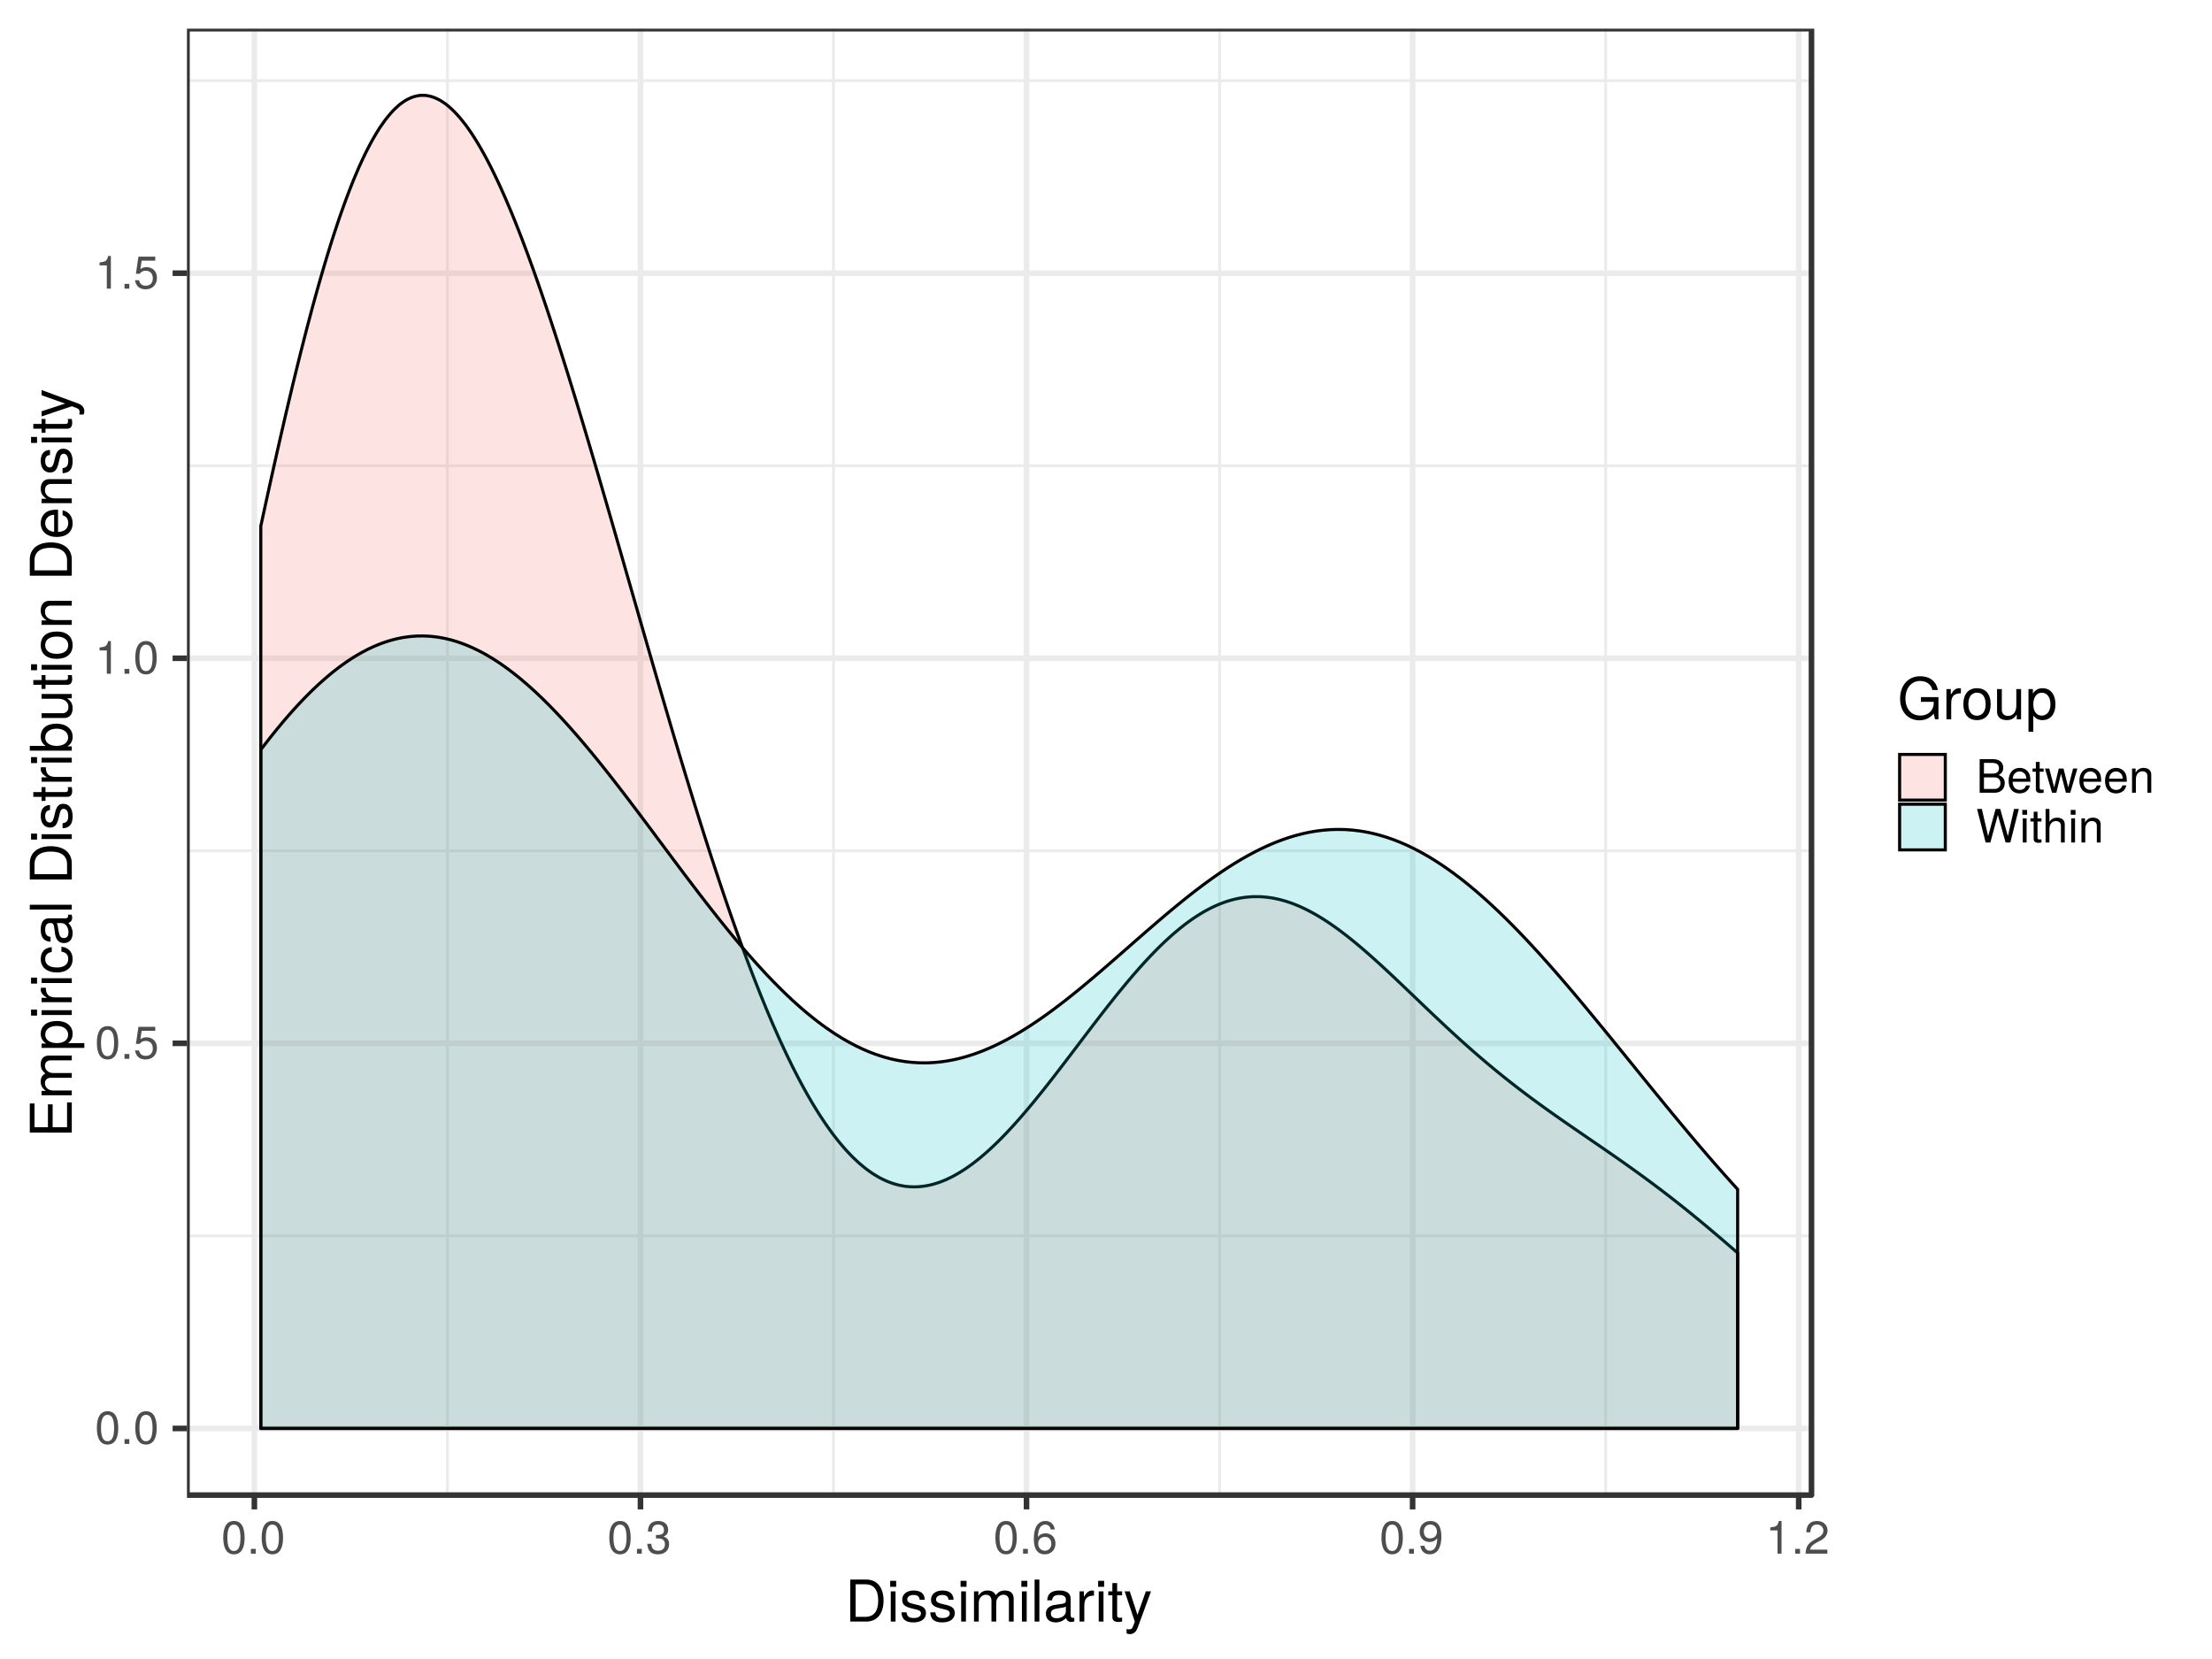 <?xml version="1.0" encoding="UTF-8"?>
<svg xmlns="http://www.w3.org/2000/svg" xmlns:xlink="http://www.w3.org/1999/xlink" width="768pt" height="576pt" viewBox="0 0 768 576" version="1.1">
<defs>
<g>
<symbol overflow="visible" id="glyph0-0">
<path style="stroke:none;" d=""/>
</symbol>
<symbol overflow="visible" id="glyph0-1">
<path style="stroke:none;" d="M 8.109 -5.453 C 8.109 -9.391 6.859 -11.344 4.406 -11.344 C 1.953 -11.344 0.688 -9.359 0.688 -5.547 C 0.688 -1.734 1.969 0.234 4.406 0.234 C 6.797 0.234 8.109 -1.734 8.109 -5.453 Z M 6.672 -5.578 C 6.672 -2.375 5.938 -0.922 4.375 -0.922 C 2.875 -0.922 2.125 -2.438 2.125 -5.531 C 2.125 -8.641 2.875 -10.094 4.406 -10.094 C 5.922 -10.094 6.672 -8.625 6.672 -5.578 Z M 6.672 -5.578 "/>
</symbol>
<symbol overflow="visible" id="glyph0-2">
<path style="stroke:none;" d="M 3.062 0 L 3.062 -1.656 L 1.391 -1.656 L 1.391 0 Z M 3.062 0 "/>
</symbol>
<symbol overflow="visible" id="glyph0-3">
<path style="stroke:none;" d="M 8.203 -3.766 C 8.203 -6 6.719 -7.469 4.547 -7.469 C 3.75 -7.469 3.109 -7.266 2.453 -6.781 L 2.891 -9.719 L 7.609 -9.719 L 7.609 -11.109 L 1.766 -11.109 L 0.906 -5.172 L 2.203 -5.172 C 2.859 -5.953 3.406 -6.219 4.281 -6.219 C 5.812 -6.219 6.766 -5.25 6.766 -3.562 C 6.766 -1.938 5.828 -1.016 4.281 -1.016 C 3.062 -1.016 2.297 -1.625 1.969 -2.906 L 0.562 -2.906 C 1.031 -0.656 2.297 0.234 4.312 0.234 C 6.609 0.234 8.203 -1.359 8.203 -3.766 Z M 8.203 -3.766 "/>
</symbol>
<symbol overflow="visible" id="glyph0-4">
<path style="stroke:none;" d="M 5.547 0 L 5.547 -11.344 L 4.625 -11.344 C 4.125 -9.594 3.812 -9.359 1.625 -9.094 L 1.625 -8.078 L 4.141 -8.078 L 4.141 0 Z M 5.547 0 "/>
</symbol>
<symbol overflow="visible" id="glyph0-5">
<path style="stroke:none;" d="M 8.094 -3.297 C 8.094 -4.672 7.531 -5.469 6.172 -5.938 C 7.234 -6.359 7.766 -7.094 7.766 -8.219 C 7.766 -10.172 6.469 -11.344 4.297 -11.344 C 2.016 -11.344 0.797 -10.094 0.75 -7.688 L 2.156 -7.688 C 2.188 -9.359 2.875 -10.109 4.312 -10.109 C 5.562 -10.109 6.312 -9.375 6.312 -8.172 C 6.312 -6.953 5.797 -6.469 3.531 -6.469 L 3.531 -5.281 L 4.297 -5.281 C 5.859 -5.281 6.656 -4.547 6.656 -3.281 C 6.656 -1.859 5.781 -1.016 4.297 -1.016 C 2.766 -1.016 2.016 -1.781 1.922 -3.422 L 0.516 -3.422 C 0.688 -0.891 1.938 0.234 4.25 0.234 C 6.594 0.234 8.094 -1.156 8.094 -3.297 Z M 8.094 -3.297 "/>
</symbol>
<symbol overflow="visible" id="glyph0-6">
<path style="stroke:none;" d="M 8.203 -3.516 C 8.203 -5.625 6.766 -7.062 4.734 -7.062 C 3.609 -7.062 2.734 -6.625 2.125 -5.797 C 2.141 -8.562 3.047 -10.094 4.656 -10.094 C 5.641 -10.094 6.344 -9.469 6.562 -8.391 L 7.969 -8.391 C 7.703 -10.234 6.484 -11.344 4.75 -11.344 C 2.109 -11.344 0.688 -9.125 0.688 -5.172 C 0.688 -1.625 1.906 0.234 4.5 0.234 C 6.656 0.234 8.203 -1.297 8.203 -3.516 Z M 6.766 -3.406 C 6.766 -1.984 5.812 -1.016 4.516 -1.016 C 3.203 -1.016 2.203 -2.031 2.203 -3.484 C 2.203 -4.891 3.172 -5.812 4.562 -5.812 C 5.922 -5.812 6.766 -4.922 6.766 -3.406 Z M 6.766 -3.406 "/>
</symbol>
<symbol overflow="visible" id="glyph0-7">
<path style="stroke:none;" d="M 8.141 -5.938 C 8.141 -9.484 6.906 -11.344 4.312 -11.344 C 2.156 -11.344 0.609 -9.812 0.609 -7.578 C 0.609 -5.469 2.047 -4.047 4.094 -4.047 C 5.172 -4.047 5.953 -4.438 6.688 -5.312 C 6.672 -2.547 5.781 -1.016 4.156 -1.016 C 3.172 -1.016 2.484 -1.625 2.25 -2.719 L 0.844 -2.719 C 1.125 -0.859 2.344 0.234 4.062 0.234 C 6.719 0.234 8.141 -2.016 8.141 -5.938 Z M 6.609 -7.609 C 6.609 -6.219 5.625 -5.297 4.25 -5.297 C 2.891 -5.297 2.047 -6.172 2.047 -7.703 C 2.047 -9.141 3.016 -10.109 4.297 -10.109 C 5.609 -10.109 6.609 -9.094 6.609 -7.609 Z M 6.609 -7.609 "/>
</symbol>
<symbol overflow="visible" id="glyph0-8">
<path style="stroke:none;" d="M 8.172 -8.016 C 8.172 -9.938 6.688 -11.344 4.547 -11.344 C 2.219 -11.344 0.875 -10.156 0.797 -7.406 L 2.203 -7.406 C 2.312 -9.312 3.109 -10.109 4.5 -10.109 C 5.781 -10.109 6.734 -9.203 6.734 -7.984 C 6.734 -7.094 6.203 -6.312 5.203 -5.75 L 3.734 -4.906 C 1.359 -3.562 0.672 -2.5 0.547 0 L 8.094 0 L 8.094 -1.391 L 2.125 -1.391 C 2.266 -2.312 2.781 -2.906 4.172 -3.734 L 5.781 -4.594 C 7.359 -5.438 8.172 -6.625 8.172 -8.016 Z M 8.172 -8.016 "/>
</symbol>
<symbol overflow="visible" id="glyph0-9">
<path style="stroke:none;" d="M 9.969 -3.328 C 9.969 -4.734 9.328 -5.578 7.844 -6.156 C 8.891 -6.656 9.453 -7.516 9.453 -8.703 C 9.453 -10.406 8.203 -11.656 6 -11.656 L 1.266 -11.656 L 1.266 0 L 6.531 0 C 8.625 0 9.969 -1.406 9.969 -3.328 Z M 7.969 -8.5 C 7.969 -7.312 7.281 -6.641 5.625 -6.641 L 2.75 -6.641 L 2.75 -10.359 L 5.625 -10.359 C 7.281 -10.359 7.969 -9.688 7.969 -8.5 Z M 8.484 -3.312 C 8.484 -2.188 7.797 -1.312 6.391 -1.312 L 2.75 -1.312 L 2.75 -5.328 L 6.391 -5.328 C 7.797 -5.328 8.484 -4.453 8.484 -3.312 Z M 8.484 -3.312 "/>
</symbol>
<symbol overflow="visible" id="glyph0-10">
<path style="stroke:none;" d="M 8.203 -3.812 C 8.203 -5.031 8.109 -5.797 7.875 -6.422 C 7.328 -7.797 6.047 -8.625 4.484 -8.625 C 2.141 -8.625 0.641 -6.891 0.641 -4.141 C 0.641 -1.391 2.094 0.234 4.453 0.234 C 6.375 0.234 7.703 -0.844 8.031 -2.547 L 6.688 -2.547 C 6.312 -1.438 5.562 -0.984 4.5 -0.984 C 3.109 -0.984 2.062 -1.891 2.031 -3.812 Z M 6.781 -4.984 C 6.781 -4.984 6.781 -4.922 6.766 -4.891 L 2.062 -4.891 C 2.172 -6.391 3.125 -7.391 4.469 -7.391 C 5.781 -7.391 6.781 -6.297 6.781 -4.984 Z M 6.781 -4.984 "/>
</symbol>
<symbol overflow="visible" id="glyph0-11">
<path style="stroke:none;" d="M 4.062 0 L 4.062 -1.125 C 3.891 -1.078 3.688 -1.062 3.422 -1.062 C 2.844 -1.062 2.688 -1.219 2.688 -1.812 L 2.688 -7.297 L 4.062 -7.297 L 4.062 -8.391 L 2.688 -8.391 L 2.688 -10.688 L 1.359 -10.688 L 1.359 -8.391 L 0.219 -8.391 L 0.219 -7.297 L 1.359 -7.297 L 1.359 -1.219 C 1.359 -0.375 1.938 0.109 2.969 0.109 C 3.297 0.109 3.609 0.078 4.062 0 Z M 4.062 0 "/>
</symbol>
<symbol overflow="visible" id="glyph0-12">
<path style="stroke:none;" d="M 11.328 -8.391 L 9.828 -8.391 L 8.156 -1.859 L 6.516 -8.391 L 4.875 -8.391 L 3.281 -1.859 L 1.562 -8.391 L 0.094 -8.391 L 2.531 0 L 4.031 0 L 5.641 -6.578 L 7.344 0 L 8.859 0 Z M 11.328 -8.391 "/>
</symbol>
<symbol overflow="visible" id="glyph0-13">
<path style="stroke:none;" d="M 7.797 0 L 7.797 -6.344 C 7.797 -7.734 6.75 -8.625 5.141 -8.625 C 3.891 -8.625 3.094 -8.141 2.359 -6.969 L 2.359 -8.391 L 1.125 -8.391 L 1.125 0 L 2.453 0 L 2.453 -4.625 C 2.453 -6.344 3.375 -7.453 4.734 -7.453 C 5.797 -7.453 6.469 -6.812 6.469 -5.812 L 6.469 0 Z M 7.797 0 "/>
</symbol>
<symbol overflow="visible" id="glyph0-14">
<path style="stroke:none;" d="M 14.859 -11.656 L 13.203 -11.656 L 11.062 -2.188 L 8.406 -11.656 L 6.797 -11.656 L 4.203 -2.188 L 2.016 -11.656 L 0.359 -11.656 L 3.344 0 L 4.969 0 L 7.578 -9.578 L 10.266 0 L 11.906 0 Z M 14.859 -11.656 "/>
</symbol>
<symbol overflow="visible" id="glyph0-15">
<path style="stroke:none;" d="M 2.453 0 L 2.453 -8.391 L 1.125 -8.391 L 1.125 0 Z M 2.625 -9.641 L 2.625 -11.312 L 0.953 -11.312 L 0.953 -9.641 Z M 2.625 -9.641 "/>
</symbol>
<symbol overflow="visible" id="glyph0-16">
<path style="stroke:none;" d="M 7.781 0 L 7.781 -6.344 C 7.781 -7.75 6.766 -8.625 5.141 -8.625 C 3.953 -8.625 3.234 -8.25 2.453 -7.234 L 2.453 -11.656 L 1.125 -11.656 L 1.125 0 L 2.453 0 L 2.453 -4.625 C 2.453 -6.344 3.344 -7.453 4.719 -7.453 C 5.656 -7.453 6.453 -6.906 6.453 -5.812 L 6.453 0 Z M 7.781 0 "/>
</symbol>
<symbol overflow="visible" id="glyph1-0">
<path style="stroke:none;" d=""/>
</symbol>
<symbol overflow="visible" id="glyph1-1">
<path style="stroke:none;" d="M 13.344 -7.297 C 13.344 -11.812 11.094 -14.578 7.406 -14.578 L 1.781 -14.578 L 1.781 0 L 7.406 0 C 11.078 0 13.344 -2.766 13.344 -7.297 Z M 11.484 -7.281 C 11.484 -3.594 9.953 -1.641 7.078 -1.641 L 3.641 -1.641 L 3.641 -12.938 L 7.078 -12.938 C 9.953 -12.938 11.484 -11 11.484 -7.281 Z M 11.484 -7.281 "/>
</symbol>
<symbol overflow="visible" id="glyph1-2">
<path style="stroke:none;" d="M 3.062 0 L 3.062 -10.484 L 1.406 -10.484 L 1.406 0 Z M 3.281 -12.062 L 3.281 -14.141 L 1.203 -14.141 L 1.203 -12.062 Z M 3.281 -12.062 "/>
</symbol>
<symbol overflow="visible" id="glyph1-3">
<path style="stroke:none;" d="M 9.188 -2.938 C 9.188 -4.5 8.297 -5.281 6.219 -5.781 L 4.625 -6.156 C 3.266 -6.484 2.688 -6.922 2.688 -7.656 C 2.688 -8.625 3.547 -9.234 4.906 -9.234 C 6.234 -9.234 6.953 -8.656 7 -7.562 L 8.766 -7.562 C 8.734 -9.625 7.375 -10.781 4.953 -10.781 C 2.516 -10.781 0.938 -9.516 0.938 -7.578 C 0.938 -5.938 1.781 -5.156 4.266 -4.562 L 5.812 -4.188 C 6.984 -3.906 7.438 -3.562 7.438 -2.797 C 7.438 -1.812 6.453 -1.234 5 -1.234 C 3.5 -1.234 2.656 -1.594 2.438 -3.203 L 0.688 -3.203 C 0.766 -0.781 2.125 0.297 4.859 0.297 C 7.5 0.297 9.188 -0.922 9.188 -2.938 Z M 9.188 -2.938 "/>
</symbol>
<symbol overflow="visible" id="glyph1-4">
<path style="stroke:none;" d="M 15.203 0 L 15.203 -7.859 C 15.203 -9.734 14.156 -10.781 12.203 -10.781 C 10.797 -10.781 9.953 -10.359 8.984 -9.188 C 8.359 -10.297 7.516 -10.781 6.156 -10.781 C 4.766 -10.781 3.844 -10.266 2.938 -9 L 2.938 -10.484 L 1.422 -10.484 L 1.422 0 L 3.078 0 L 3.078 -6.578 C 3.078 -8.094 4.188 -9.312 5.547 -9.312 C 6.781 -9.312 7.484 -8.562 7.484 -7.219 L 7.484 0 L 9.141 0 L 9.141 -6.578 C 9.141 -8.094 10.266 -9.312 11.625 -9.312 C 12.844 -9.312 13.547 -8.547 13.547 -7.219 L 13.547 0 Z M 15.203 0 "/>
</symbol>
<symbol overflow="visible" id="glyph1-5">
<path style="stroke:none;" d="M 3.016 0 L 3.016 -14.578 L 1.359 -14.578 L 1.359 0 Z M 3.016 0 "/>
</symbol>
<symbol overflow="visible" id="glyph1-6">
<path style="stroke:none;" d="M 10.703 -0.047 L 10.703 -1.297 C 10.516 -1.266 10.438 -1.266 10.344 -1.266 C 9.766 -1.266 9.438 -1.562 9.438 -2.078 L 9.438 -7.922 C 9.438 -9.781 8.078 -10.781 5.5 -10.781 C 2.953 -10.781 1.406 -9.797 1.297 -7.375 L 2.984 -7.375 C 3.125 -8.656 3.875 -9.234 5.438 -9.234 C 6.938 -9.234 7.781 -8.688 7.781 -7.688 L 7.781 -7.234 C 7.781 -6.547 7.359 -6.234 6.047 -6.078 C 3.688 -5.781 3.312 -5.703 2.688 -5.438 C 1.453 -4.938 0.844 -4 0.844 -2.719 C 0.844 -0.812 2.156 0.297 4.281 0.297 C 5.625 0.297 6.922 -0.266 7.844 -1.234 C 8.016 -0.438 8.734 0.141 9.562 0.141 C 9.906 0.141 10.156 0.094 10.703 -0.047 Z M 7.781 -3.625 C 7.781 -2.125 6.266 -1.156 4.641 -1.156 C 3.344 -1.156 2.578 -1.625 2.578 -2.766 C 2.578 -3.859 3.312 -4.344 5.094 -4.594 C 6.859 -4.844 7.219 -4.922 7.781 -5.188 Z M 7.781 -3.625 "/>
</symbol>
<symbol overflow="visible" id="glyph1-7">
<path style="stroke:none;" d="M 6.422 -9.016 L 6.422 -10.719 C 6.141 -10.766 6 -10.781 5.781 -10.781 C 4.703 -10.781 3.875 -10.141 2.922 -8.578 L 2.922 -10.484 L 1.406 -10.484 L 1.406 0 L 3.062 0 L 3.062 -5.438 C 3.062 -7.797 3.844 -8.984 6.422 -9.016 Z M 6.422 -9.016 "/>
</symbol>
<symbol overflow="visible" id="glyph1-8">
<path style="stroke:none;" d="M 5.078 0 L 5.078 -1.406 C 4.859 -1.344 4.594 -1.312 4.281 -1.312 C 3.562 -1.312 3.359 -1.516 3.359 -2.266 L 3.359 -9.125 L 5.078 -9.125 L 5.078 -10.484 L 3.359 -10.484 L 3.359 -13.359 L 1.703 -13.359 L 1.703 -10.484 L 0.281 -10.484 L 0.281 -9.125 L 1.703 -9.125 L 1.703 -1.516 C 1.703 -0.453 2.422 0.141 3.719 0.141 C 4.125 0.141 4.516 0.094 5.078 0 Z M 5.078 0 "/>
</symbol>
<symbol overflow="visible" id="glyph1-9">
<path style="stroke:none;" d="M 9.562 -10.484 L 7.766 -10.484 L 4.859 -2.312 L 2.188 -10.484 L 0.406 -10.484 L 3.938 0.047 L 3.297 1.703 C 3.016 2.438 2.688 2.719 1.953 2.719 C 1.719 2.719 1.438 2.688 1.078 2.594 L 1.078 4.094 C 1.422 4.281 1.766 4.359 2.203 4.359 C 3.375 4.359 4.344 3.703 4.906 2.203 Z M 9.562 -10.484 "/>
</symbol>
<symbol overflow="visible" id="glyph1-10">
<path style="stroke:none;" d="M 14.188 0 L 14.188 -7.703 L 8.094 -7.703 L 8.094 -6.062 L 12.547 -6.062 L 12.547 -5.656 C 12.547 -3.062 10.625 -1.281 7.953 -1.281 C 4.656 -1.281 2.734 -3.688 2.734 -7.234 C 2.734 -10.812 4.781 -13.297 7.859 -13.297 C 10.078 -13.297 11.688 -12.047 12.078 -10.156 L 13.984 -10.156 C 13.453 -13.125 11.219 -14.938 7.875 -14.938 C 3.422 -14.938 0.875 -11.5 0.875 -7.141 C 0.875 -2.656 3.625 0.359 7.562 0.359 C 9.547 0.359 11.125 -0.344 12.547 -1.922 L 13 0 Z M 14.188 0 "/>
</symbol>
<symbol overflow="visible" id="glyph1-11">
<path style="stroke:none;" d="M 10.203 -5.156 C 10.203 -8.781 8.453 -10.781 5.438 -10.781 C 2.5 -10.781 0.719 -8.766 0.719 -5.234 C 0.719 -1.719 2.484 0.297 5.453 0.297 C 8.406 0.297 10.203 -1.719 10.203 -5.156 Z M 8.453 -5.188 C 8.453 -2.719 7.297 -1.234 5.453 -1.234 C 3.594 -1.234 2.453 -2.703 2.453 -5.234 C 2.453 -7.766 3.594 -9.234 5.453 -9.234 C 7.344 -9.234 8.453 -7.781 8.453 -5.188 Z M 8.453 -5.188 "/>
</symbol>
<symbol overflow="visible" id="glyph1-12">
<path style="stroke:none;" d="M 9.641 0 L 9.641 -10.484 L 7.984 -10.484 L 7.984 -4.703 C 7.984 -2.562 6.859 -1.156 5.125 -1.156 C 3.797 -1.156 2.953 -1.953 2.953 -3.219 L 2.953 -10.484 L 1.297 -10.484 L 1.297 -2.562 C 1.297 -0.812 2.594 0.297 4.641 0.297 C 6.188 0.297 7.156 -0.234 8.141 -1.625 L 8.141 0 Z M 9.641 0 "/>
</symbol>
<symbol overflow="visible" id="glyph1-13">
<path style="stroke:none;" d="M 10.453 -5.141 C 10.453 -8.656 8.734 -10.781 5.953 -10.781 C 4.547 -10.781 3.406 -10.141 2.625 -8.906 L 2.625 -10.484 L 1.094 -10.484 L 1.094 4.359 L 2.766 4.359 L 2.766 -1.266 C 3.641 -0.188 4.625 0.297 5.984 0.297 C 8.688 0.297 10.453 -1.797 10.453 -5.141 Z M 8.719 -5.188 C 8.719 -2.797 7.5 -1.266 5.688 -1.266 C 3.922 -1.266 2.766 -2.703 2.766 -5.156 C 2.766 -7.625 3.922 -9.219 5.688 -9.219 C 7.516 -9.219 8.719 -7.688 8.719 -5.188 Z M 8.719 -5.188 "/>
</symbol>
<symbol overflow="visible" id="glyph2-0">
<path style="stroke:none;" d=""/>
</symbol>
<symbol overflow="visible" id="glyph2-1">
<path style="stroke:none;" d="M 0 -12.266 L -1.641 -12.266 L -1.641 -3.656 L -6.641 -3.656 L -6.641 -11.594 L -8.281 -11.594 L -8.281 -3.656 L -12.938 -3.656 L -12.938 -11.906 L -14.578 -11.906 L -14.578 -1.797 L 0 -1.797 Z M 0 -12.266 "/>
</symbol>
<symbol overflow="visible" id="glyph2-2">
<path style="stroke:none;" d="M 0 -15.203 L -7.859 -15.203 C -9.734 -15.203 -10.781 -14.156 -10.781 -12.203 C -10.781 -10.797 -10.359 -9.953 -9.188 -8.984 C -10.297 -8.359 -10.781 -7.516 -10.781 -6.156 C -10.781 -4.766 -10.266 -3.844 -9 -2.938 L -10.484 -2.938 L -10.484 -1.422 L 0 -1.422 L 0 -3.078 L -6.578 -3.078 C -8.094 -3.078 -9.312 -4.188 -9.312 -5.547 C -9.312 -6.781 -8.562 -7.484 -7.219 -7.484 L 0 -7.484 L 0 -9.141 L -6.578 -9.141 C -8.094 -9.141 -9.312 -10.266 -9.312 -11.625 C -9.312 -12.844 -8.547 -13.547 -7.219 -13.547 L 0 -13.547 Z M 0 -15.203 "/>
</symbol>
<symbol overflow="visible" id="glyph2-3">
<path style="stroke:none;" d="M -5.141 -10.453 C -8.656 -10.453 -10.781 -8.734 -10.781 -5.953 C -10.781 -4.547 -10.141 -3.406 -8.906 -2.625 L -10.484 -2.625 L -10.484 -1.094 L 4.359 -1.094 L 4.359 -2.766 L -1.266 -2.766 C -0.188 -3.641 0.297 -4.625 0.297 -5.984 C 0.297 -8.688 -1.797 -10.453 -5.141 -10.453 Z M -5.188 -8.719 C -2.797 -8.719 -1.266 -7.5 -1.266 -5.688 C -1.266 -3.922 -2.703 -2.766 -5.156 -2.766 C -7.625 -2.766 -9.219 -3.922 -9.219 -5.688 C -9.219 -7.516 -7.688 -8.719 -5.188 -8.719 Z M -5.188 -8.719 "/>
</symbol>
<symbol overflow="visible" id="glyph2-4">
<path style="stroke:none;" d="M 0 -3.062 L -10.484 -3.062 L -10.484 -1.406 L 0 -1.406 Z M -12.062 -3.281 L -14.141 -3.281 L -14.141 -1.203 L -12.062 -1.203 Z M -12.062 -3.281 "/>
</symbol>
<symbol overflow="visible" id="glyph2-5">
<path style="stroke:none;" d="M -9.016 -6.422 L -10.719 -6.422 C -10.766 -6.141 -10.781 -6 -10.781 -5.781 C -10.781 -4.703 -10.141 -3.875 -8.578 -2.922 L -10.484 -2.922 L -10.484 -1.406 L 0 -1.406 L 0 -3.062 L -5.438 -3.062 C -7.797 -3.062 -8.984 -3.844 -9.016 -6.422 Z M -9.016 -6.422 "/>
</symbol>
<symbol overflow="visible" id="glyph2-6">
<path style="stroke:none;" d="M -3.594 -9.547 L -3.594 -7.859 C -1.922 -7.578 -1.234 -6.719 -1.234 -5.297 C -1.234 -3.453 -2.656 -2.359 -5.141 -2.359 C -7.766 -2.359 -9.234 -3.438 -9.234 -5.266 C -9.234 -6.656 -8.422 -7.547 -6.953 -7.734 L -6.953 -9.422 C -9.516 -9.219 -10.781 -7.625 -10.781 -5.281 C -10.781 -2.453 -8.625 -0.625 -5.141 -0.625 C -1.766 -0.625 0.297 -2.422 0.297 -5.266 C 0.297 -7.766 -1.203 -9.344 -3.594 -9.547 Z M -3.594 -9.547 "/>
</symbol>
<symbol overflow="visible" id="glyph2-7">
<path style="stroke:none;" d="M -0.047 -10.703 L -1.297 -10.703 C -1.266 -10.516 -1.266 -10.438 -1.266 -10.344 C -1.266 -9.766 -1.562 -9.438 -2.078 -9.438 L -7.922 -9.438 C -9.781 -9.438 -10.781 -8.078 -10.781 -5.5 C -10.781 -2.953 -9.797 -1.406 -7.375 -1.297 L -7.375 -2.984 C -8.656 -3.125 -9.234 -3.875 -9.234 -5.438 C -9.234 -6.938 -8.688 -7.781 -7.688 -7.781 L -7.234 -7.781 C -6.547 -7.781 -6.234 -7.359 -6.078 -6.047 C -5.781 -3.688 -5.703 -3.312 -5.438 -2.688 C -4.938 -1.453 -4 -0.844 -2.719 -0.844 C -0.812 -0.844 0.297 -2.156 0.297 -4.281 C 0.297 -5.625 -0.266 -6.922 -1.234 -7.844 C -0.438 -8.016 0.141 -8.734 0.141 -9.562 C 0.141 -9.906 0.094 -10.156 -0.047 -10.703 Z M -3.625 -7.781 C -2.125 -7.781 -1.156 -6.266 -1.156 -4.641 C -1.156 -3.344 -1.625 -2.578 -2.766 -2.578 C -3.859 -2.578 -4.344 -3.312 -4.594 -5.094 C -4.844 -6.859 -4.922 -7.219 -5.188 -7.781 Z M -3.625 -7.781 "/>
</symbol>
<symbol overflow="visible" id="glyph2-8">
<path style="stroke:none;" d="M 0 -3.016 L -14.578 -3.016 L -14.578 -1.359 L 0 -1.359 Z M 0 -3.016 "/>
</symbol>
<symbol overflow="visible" id="glyph2-9">
<path style="stroke:none;" d=""/>
</symbol>
<symbol overflow="visible" id="glyph2-10">
<path style="stroke:none;" d="M -7.297 -13.344 C -11.812 -13.344 -14.578 -11.094 -14.578 -7.406 L -14.578 -1.781 L 0 -1.781 L 0 -7.406 C 0 -11.078 -2.766 -13.344 -7.297 -13.344 Z M -7.281 -11.484 C -3.594 -11.484 -1.641 -9.953 -1.641 -7.078 L -1.641 -3.641 L -12.938 -3.641 L -12.938 -7.078 C -12.938 -9.953 -11 -11.484 -7.281 -11.484 Z M -7.281 -11.484 "/>
</symbol>
<symbol overflow="visible" id="glyph2-11">
<path style="stroke:none;" d="M -2.938 -9.188 C -4.5 -9.188 -5.281 -8.297 -5.781 -6.219 L -6.156 -4.625 C -6.484 -3.266 -6.922 -2.688 -7.656 -2.688 C -8.625 -2.688 -9.234 -3.547 -9.234 -4.906 C -9.234 -6.234 -8.656 -6.953 -7.562 -7 L -7.562 -8.766 C -9.625 -8.734 -10.781 -7.375 -10.781 -4.953 C -10.781 -2.516 -9.516 -0.938 -7.578 -0.938 C -5.938 -0.938 -5.156 -1.781 -4.562 -4.266 L -4.188 -5.812 C -3.906 -6.984 -3.562 -7.438 -2.797 -7.438 C -1.812 -7.438 -1.234 -6.453 -1.234 -5 C -1.234 -3.5 -1.594 -2.656 -3.203 -2.438 L -3.203 -0.688 C -0.781 -0.766 0.297 -2.125 0.297 -4.859 C 0.297 -7.5 -0.922 -9.188 -2.938 -9.188 Z M -2.938 -9.188 "/>
</symbol>
<symbol overflow="visible" id="glyph2-12">
<path style="stroke:none;" d="M 0 -5.078 L -1.406 -5.078 C -1.344 -4.859 -1.312 -4.594 -1.312 -4.281 C -1.312 -3.562 -1.516 -3.359 -2.266 -3.359 L -9.125 -3.359 L -9.125 -5.078 L -10.484 -5.078 L -10.484 -3.359 L -13.359 -3.359 L -13.359 -1.703 L -10.484 -1.703 L -10.484 -0.281 L -9.125 -0.281 L -9.125 -1.703 L -1.516 -1.703 C -0.453 -1.703 0.141 -2.422 0.141 -3.719 C 0.141 -4.125 0.094 -4.516 0 -5.078 Z M 0 -5.078 "/>
</symbol>
<symbol overflow="visible" id="glyph2-13">
<path style="stroke:none;" d="M -5.359 -10.453 C -8.766 -10.453 -10.781 -8.734 -10.781 -5.984 C -10.781 -4.547 -10.234 -3.516 -9.062 -2.734 L -14.578 -2.734 L -14.578 -1.078 L 0 -1.078 L 0 -2.578 L -1.5 -2.578 C -0.281 -3.375 0.297 -4.438 0.297 -5.906 C 0.297 -8.656 -1.953 -10.453 -5.359 -10.453 Z M -5.266 -8.719 C -2.875 -8.719 -1.266 -7.484 -1.266 -5.656 C -1.266 -3.906 -2.859 -2.734 -5.234 -2.734 C -7.703 -2.734 -9.297 -3.906 -9.219 -5.656 C -9.219 -7.516 -7.594 -8.719 -5.266 -8.719 Z M -5.266 -8.719 "/>
</symbol>
<symbol overflow="visible" id="glyph2-14">
<path style="stroke:none;" d="M 0 -9.641 L -10.484 -9.641 L -10.484 -7.984 L -4.703 -7.984 C -2.562 -7.984 -1.156 -6.859 -1.156 -5.125 C -1.156 -3.797 -1.953 -2.953 -3.219 -2.953 L -10.484 -2.953 L -10.484 -1.297 L -2.562 -1.297 C -0.812 -1.297 0.297 -2.594 0.297 -4.641 C 0.297 -6.188 -0.234 -7.156 -1.625 -8.141 L 0 -8.141 Z M 0 -9.641 "/>
</symbol>
<symbol overflow="visible" id="glyph2-15">
<path style="stroke:none;" d="M -5.156 -10.203 C -8.781 -10.203 -10.781 -8.453 -10.781 -5.438 C -10.781 -2.5 -8.766 -0.719 -5.234 -0.719 C -1.719 -0.719 0.297 -2.484 0.297 -5.453 C 0.297 -8.406 -1.719 -10.203 -5.156 -10.203 Z M -5.188 -8.453 C -2.719 -8.453 -1.234 -7.297 -1.234 -5.453 C -1.234 -3.594 -2.703 -2.453 -5.234 -2.453 C -7.766 -2.453 -9.234 -3.594 -9.234 -5.453 C -9.234 -7.344 -7.781 -8.453 -5.188 -8.453 Z M -5.188 -8.453 "/>
</symbol>
<symbol overflow="visible" id="glyph2-16">
<path style="stroke:none;" d="M 0 -9.734 L -7.922 -9.734 C -9.656 -9.734 -10.781 -8.438 -10.781 -6.422 C -10.781 -4.859 -10.188 -3.859 -8.719 -2.938 L -10.484 -2.938 L -10.484 -1.406 L 0 -1.406 L 0 -3.062 L -5.781 -3.062 C -7.922 -3.062 -9.312 -4.219 -9.312 -5.922 C -9.312 -7.234 -8.516 -8.078 -7.266 -8.078 L 0 -8.078 Z M 0 -9.734 "/>
</symbol>
<symbol overflow="visible" id="glyph2-17">
<path style="stroke:none;" d="M -4.766 -10.266 C -6.281 -10.266 -7.234 -10.141 -8.016 -9.844 C -9.734 -9.156 -10.781 -7.562 -10.781 -5.594 C -10.781 -2.688 -8.625 -0.797 -5.188 -0.797 C -1.734 -0.797 0.297 -2.625 0.297 -5.562 C 0.297 -7.953 -1.062 -9.625 -3.188 -10.047 L -3.188 -8.359 C -1.797 -7.906 -1.234 -6.953 -1.234 -5.625 C -1.234 -3.875 -2.359 -2.578 -4.766 -2.547 Z M -6.234 -8.484 C -6.234 -8.484 -6.156 -8.484 -6.125 -8.453 L -6.125 -2.578 C -7.984 -2.719 -9.234 -3.906 -9.234 -5.578 C -9.234 -7.219 -7.875 -8.484 -6.234 -8.484 Z M -6.234 -8.484 "/>
</symbol>
<symbol overflow="visible" id="glyph2-18">
<path style="stroke:none;" d="M -10.484 -9.562 L -10.484 -7.766 L -2.312 -4.859 L -10.484 -2.188 L -10.484 -0.406 L 0.047 -3.938 L 1.703 -3.297 C 2.438 -3.016 2.719 -2.688 2.719 -1.953 C 2.719 -1.719 2.688 -1.438 2.594 -1.078 L 4.094 -1.078 C 4.281 -1.422 4.359 -1.766 4.359 -2.203 C 4.359 -3.375 3.703 -4.344 2.203 -4.906 Z M -10.484 -9.562 "/>
</symbol>
</g>
<clipPath id="clip1">
  <path d="M 64.91 9.961 L 629 9.961 L 629 520 L 64.91 520 Z M 64.91 9.961 "/>
</clipPath>
<clipPath id="clip2">
  <path d="M 64.91 428 L 629.945 428 L 629.945 430 L 64.91 430 Z M 64.91 428 "/>
</clipPath>
<clipPath id="clip3">
  <path d="M 64.91 294 L 629.945 294 L 629.945 296 L 64.91 296 Z M 64.91 294 "/>
</clipPath>
<clipPath id="clip4">
  <path d="M 64.91 161 L 629.945 161 L 629.945 163 L 64.91 163 Z M 64.91 161 "/>
</clipPath>
<clipPath id="clip5">
  <path d="M 64.91 27 L 629.945 27 L 629.945 29 L 64.91 29 Z M 64.91 27 "/>
</clipPath>
<clipPath id="clip6">
  <path d="M 154 9.961 L 156 9.961 L 156 520 L 154 520 Z M 154 9.961 "/>
</clipPath>
<clipPath id="clip7">
  <path d="M 288 9.961 L 290 9.961 L 290 520 L 288 520 Z M 288 9.961 "/>
</clipPath>
<clipPath id="clip8">
  <path d="M 422 9.961 L 424 9.961 L 424 520 L 422 520 Z M 422 9.961 "/>
</clipPath>
<clipPath id="clip9">
  <path d="M 556 9.961 L 558 9.961 L 558 520 L 556 520 Z M 556 9.961 "/>
</clipPath>
<clipPath id="clip10">
  <path d="M 64.91 494 L 629.945 494 L 629.945 497 L 64.91 497 Z M 64.91 494 "/>
</clipPath>
<clipPath id="clip11">
  <path d="M 64.91 361 L 629.945 361 L 629.945 364 L 64.91 364 Z M 64.91 361 "/>
</clipPath>
<clipPath id="clip12">
  <path d="M 64.91 227 L 629.945 227 L 629.945 230 L 64.91 230 Z M 64.91 227 "/>
</clipPath>
<clipPath id="clip13">
  <path d="M 64.91 93 L 629.945 93 L 629.945 96 L 64.91 96 Z M 64.91 93 "/>
</clipPath>
<clipPath id="clip14">
  <path d="M 87 9.961 L 90 9.961 L 90 520.09 L 87 520.09 Z M 87 9.961 "/>
</clipPath>
<clipPath id="clip15">
  <path d="M 221 9.961 L 224 9.961 L 224 520.09 L 221 520.09 Z M 221 9.961 "/>
</clipPath>
<clipPath id="clip16">
  <path d="M 355 9.961 L 358 9.961 L 358 520.09 L 355 520.09 Z M 355 9.961 "/>
</clipPath>
<clipPath id="clip17">
  <path d="M 489 9.961 L 492 9.961 L 492 520.09 L 489 520.09 Z M 489 9.961 "/>
</clipPath>
<clipPath id="clip18">
  <path d="M 623 9.961 L 626 9.961 L 626 520.09 L 623 520.09 Z M 623 9.961 "/>
</clipPath>
<clipPath id="clip19">
  <path d="M 64.91 9.961 L 629.945 9.961 L 629.945 520.09 L 64.91 520.09 Z M 64.91 9.961 "/>
</clipPath>
</defs>
<g id="surface6027">
<rect x="0" y="0" width="768" height="576" style="fill:rgb(100%,100%,100%);fill-opacity:1;stroke:none;"/>
<rect x="0" y="0" width="768" height="576" style="fill:rgb(100%,100%,100%);fill-opacity:1;stroke:none;"/>
<path style="fill:none;stroke-width:1.94;stroke-linecap:round;stroke-linejoin:round;stroke:rgb(100%,100%,100%);stroke-opacity:1;stroke-miterlimit:10;" d="M 0 576 L 768 576 L 768 0 L 0 0 Z M 0 576 "/>
<g clip-path="url(#clip1)" clip-rule="nonzero">
<path style=" stroke:none;fill-rule:nonzero;fill:rgb(100%,100%,100%);fill-opacity:1;" d="M 64.91 519.09 L 628.945 519.09 L 628.945 9.961 L 64.91 9.961 Z M 64.91 519.09 "/>
</g>
<g clip-path="url(#clip2)" clip-rule="nonzero">
<path style="fill:none;stroke-width:0.97;stroke-linecap:butt;stroke-linejoin:round;stroke:rgb(92.157%,92.157%,92.157%);stroke-opacity:1;stroke-miterlimit:10;" d="M 64.91 429.098 L 628.945 429.098 "/>
</g>
<g clip-path="url(#clip3)" clip-rule="nonzero">
<path style="fill:none;stroke-width:0.97;stroke-linecap:butt;stroke-linejoin:round;stroke:rgb(92.157%,92.157%,92.157%);stroke-opacity:1;stroke-miterlimit:10;" d="M 64.91 295.398 L 628.945 295.398 "/>
</g>
<g clip-path="url(#clip4)" clip-rule="nonzero">
<path style="fill:none;stroke-width:0.97;stroke-linecap:butt;stroke-linejoin:round;stroke:rgb(92.157%,92.157%,92.157%);stroke-opacity:1;stroke-miterlimit:10;" d="M 64.91 161.695 L 628.945 161.695 "/>
</g>
<g clip-path="url(#clip5)" clip-rule="nonzero">
<path style="fill:none;stroke-width:0.97;stroke-linecap:butt;stroke-linejoin:round;stroke:rgb(92.157%,92.157%,92.157%);stroke-opacity:1;stroke-miterlimit:10;" d="M 64.91 27.996 L 628.945 27.996 "/>
</g>
<g clip-path="url(#clip6)" clip-rule="nonzero">
<path style="fill:none;stroke-width:0.97;stroke-linecap:butt;stroke-linejoin:round;stroke:rgb(92.157%,92.157%,92.157%);stroke-opacity:1;stroke-miterlimit:10;" d="M 155.344 519.09 L 155.344 9.961 "/>
</g>
<g clip-path="url(#clip7)" clip-rule="nonzero">
<path style="fill:none;stroke-width:0.97;stroke-linecap:butt;stroke-linejoin:round;stroke:rgb(92.157%,92.157%,92.157%);stroke-opacity:1;stroke-miterlimit:10;" d="M 289.387 519.09 L 289.387 9.961 "/>
</g>
<g clip-path="url(#clip8)" clip-rule="nonzero">
<path style="fill:none;stroke-width:0.97;stroke-linecap:butt;stroke-linejoin:round;stroke:rgb(92.157%,92.157%,92.157%);stroke-opacity:1;stroke-miterlimit:10;" d="M 423.434 519.09 L 423.434 9.961 "/>
</g>
<g clip-path="url(#clip9)" clip-rule="nonzero">
<path style="fill:none;stroke-width:0.97;stroke-linecap:butt;stroke-linejoin:round;stroke:rgb(92.157%,92.157%,92.157%);stroke-opacity:1;stroke-miterlimit:10;" d="M 557.477 519.09 L 557.477 9.961 "/>
</g>
<g clip-path="url(#clip10)" clip-rule="nonzero">
<path style="fill:none;stroke-width:1.94;stroke-linecap:butt;stroke-linejoin:round;stroke:rgb(92.157%,92.157%,92.157%);stroke-opacity:1;stroke-miterlimit:10;" d="M 64.91 495.949 L 628.945 495.949 "/>
</g>
<g clip-path="url(#clip11)" clip-rule="nonzero">
<path style="fill:none;stroke-width:1.94;stroke-linecap:butt;stroke-linejoin:round;stroke:rgb(92.157%,92.157%,92.157%);stroke-opacity:1;stroke-miterlimit:10;" d="M 64.91 362.246 L 628.945 362.246 "/>
</g>
<g clip-path="url(#clip12)" clip-rule="nonzero">
<path style="fill:none;stroke-width:1.94;stroke-linecap:butt;stroke-linejoin:round;stroke:rgb(92.157%,92.157%,92.157%);stroke-opacity:1;stroke-miterlimit:10;" d="M 64.91 228.547 L 628.945 228.547 "/>
</g>
<g clip-path="url(#clip13)" clip-rule="nonzero">
<path style="fill:none;stroke-width:1.94;stroke-linecap:butt;stroke-linejoin:round;stroke:rgb(92.157%,92.157%,92.157%);stroke-opacity:1;stroke-miterlimit:10;" d="M 64.91 94.848 L 628.945 94.848 "/>
</g>
<g clip-path="url(#clip14)" clip-rule="nonzero">
<path style="fill:none;stroke-width:1.94;stroke-linecap:butt;stroke-linejoin:round;stroke:rgb(92.157%,92.157%,92.157%);stroke-opacity:1;stroke-miterlimit:10;" d="M 88.32 519.09 L 88.32 9.961 "/>
</g>
<g clip-path="url(#clip15)" clip-rule="nonzero">
<path style="fill:none;stroke-width:1.94;stroke-linecap:butt;stroke-linejoin:round;stroke:rgb(92.157%,92.157%,92.157%);stroke-opacity:1;stroke-miterlimit:10;" d="M 222.367 519.09 L 222.367 9.961 "/>
</g>
<g clip-path="url(#clip16)" clip-rule="nonzero">
<path style="fill:none;stroke-width:1.94;stroke-linecap:butt;stroke-linejoin:round;stroke:rgb(92.157%,92.157%,92.157%);stroke-opacity:1;stroke-miterlimit:10;" d="M 356.41 519.09 L 356.41 9.961 "/>
</g>
<g clip-path="url(#clip17)" clip-rule="nonzero">
<path style="fill:none;stroke-width:1.94;stroke-linecap:butt;stroke-linejoin:round;stroke:rgb(92.157%,92.157%,92.157%);stroke-opacity:1;stroke-miterlimit:10;" d="M 490.453 519.09 L 490.453 9.961 "/>
</g>
<g clip-path="url(#clip18)" clip-rule="nonzero">
<path style="fill:none;stroke-width:1.94;stroke-linecap:butt;stroke-linejoin:round;stroke:rgb(92.157%,92.157%,92.157%);stroke-opacity:1;stroke-miterlimit:10;" d="M 624.5 519.09 L 624.5 9.961 "/>
</g>
<path style="fill-rule:nonzero;fill:rgb(97.255%,46.275%,42.745%);fill-opacity:0.2;stroke-width:1.067;stroke-linecap:round;stroke-linejoin:round;stroke:rgb(0%,0%,0%);stroke-opacity:1;stroke-miterlimit:10;" d="M 90.547 182.664 L 91.551 178.031 L 92.555 173.418 L 93.559 168.855 L 94.562 164.309 L 95.566 159.824 L 96.57 155.363 L 97.574 150.957 L 98.574 146.602 L 99.578 142.281 L 100.582 138.039 L 101.586 133.82 L 102.59 129.699 L 103.594 125.609 L 104.598 121.602 L 105.602 117.652 L 106.602 113.762 L 107.605 109.969 L 108.609 106.203 L 109.613 102.57 L 110.617 98.973 L 111.621 95.48 L 112.625 92.059 L 113.629 88.711 L 114.629 85.473 L 115.633 82.281 L 116.637 79.234 L 117.641 76.223 L 118.645 73.348 L 119.648 70.543 L 120.652 67.836 L 121.656 65.234 L 122.66 62.699 L 123.66 60.312 L 124.664 57.965 L 125.668 55.781 L 126.672 53.652 L 127.676 51.648 L 128.68 49.742 L 129.684 47.918 L 130.688 46.238 L 131.688 44.602 L 132.691 43.145 L 133.695 41.734 L 134.699 40.461 L 135.703 39.277 L 136.707 38.188 L 137.711 37.234 L 138.715 36.328 L 139.719 35.598 L 140.719 34.914 L 141.723 34.371 L 142.727 33.91 L 143.73 33.551 L 144.734 33.309 L 145.738 33.129 L 146.742 33.105 L 147.746 33.121 L 148.746 33.289 L 149.75 33.52 L 150.754 33.859 L 151.758 34.297 L 152.762 34.801 L 153.766 35.441 L 154.77 36.121 L 155.773 36.949 L 156.773 37.824 L 157.777 38.805 L 158.781 39.871 L 159.785 41.004 L 160.789 42.254 L 161.793 43.535 L 162.797 44.957 L 163.801 46.414 L 164.805 47.977 L 165.805 49.598 L 166.809 51.293 L 167.812 53.078 L 168.816 54.898 L 169.82 56.836 L 170.824 58.801 L 171.828 60.863 L 172.832 62.973 L 173.832 65.148 L 174.836 67.391 L 175.84 69.676 L 176.844 72.051 L 177.848 74.449 L 178.852 76.93 L 179.855 79.449 L 180.859 82.023 L 181.859 84.656 L 182.863 87.32 L 183.867 90.055 L 184.871 92.805 L 185.875 95.633 L 186.879 98.48 L 187.883 101.383 L 188.887 104.316 L 189.891 107.285 L 190.891 110.305 L 191.895 113.34 L 192.898 116.43 L 193.902 119.539 L 194.906 122.688 L 195.91 125.859 L 196.914 129.059 L 197.918 132.289 L 198.918 135.535 L 199.922 138.82 L 200.926 142.117 L 201.93 145.441 L 202.934 148.785 L 203.938 152.145 L 204.941 155.523 L 205.945 158.914 L 206.949 162.328 L 207.949 165.746 L 208.953 169.188 L 209.957 172.633 L 210.961 176.09 L 211.965 179.559 L 212.969 183.031 L 213.973 186.512 L 214.977 189.996 L 215.977 193.488 L 216.98 196.98 L 217.984 200.477 L 218.988 203.969 L 220.996 210.961 L 222 214.453 L 223.004 217.938 L 224.004 221.422 L 225.008 224.898 L 226.012 228.371 L 227.016 231.836 L 229.023 238.734 L 230.027 242.164 L 231.031 245.586 L 232.035 248.992 L 233.035 252.387 L 234.039 255.766 L 235.043 259.125 L 236.047 262.477 L 237.051 265.801 L 238.055 269.113 L 239.059 272.398 L 240.062 275.668 L 241.062 278.914 L 242.066 282.133 L 243.07 285.34 L 244.074 288.508 L 245.078 291.668 L 246.082 294.781 L 247.086 297.883 L 248.09 300.945 L 249.094 303.984 L 250.094 306.996 L 251.098 309.969 L 252.102 312.93 L 253.105 315.832 L 254.109 318.723 L 255.113 321.562 L 256.117 324.379 L 257.121 327.156 L 258.121 329.895 L 259.125 332.609 L 260.129 335.266 L 261.133 337.906 L 262.137 340.484 L 263.141 343.039 L 264.145 345.551 L 265.148 348.016 L 266.148 350.453 L 267.152 352.828 L 268.156 355.188 L 269.16 357.473 L 270.164 359.738 L 271.168 361.945 L 272.172 364.113 L 273.176 366.246 L 274.18 368.312 L 275.18 370.363 L 276.184 372.332 L 277.188 374.277 L 278.191 376.164 L 279.195 378.012 L 280.199 379.812 L 281.203 381.555 L 282.207 383.27 L 283.207 384.906 L 284.211 386.523 L 285.215 388.066 L 286.219 389.574 L 287.223 391.035 L 288.227 392.438 L 289.23 393.809 L 290.234 395.102 L 291.234 396.375 L 292.238 397.574 L 293.242 398.738 L 294.246 399.848 L 295.25 400.906 L 296.254 401.93 L 297.258 402.879 L 298.262 403.809 L 299.266 404.656 L 300.266 405.48 L 301.27 406.242 L 302.273 406.957 L 303.277 407.633 L 304.281 408.242 L 305.285 408.836 L 306.289 409.344 L 307.293 409.828 L 308.293 410.254 L 309.297 410.637 L 310.301 410.98 L 311.305 411.266 L 312.309 411.523 L 313.312 411.711 L 314.316 411.879 L 315.32 411.98 L 316.324 412.051 L 317.324 412.074 L 318.328 412.051 L 319.332 412 L 320.336 411.883 L 321.34 411.75 L 322.344 411.551 L 323.348 411.332 L 324.352 411.062 L 325.352 410.754 L 326.355 410.418 L 327.359 410.027 L 328.363 409.617 L 329.367 409.148 L 330.371 408.664 L 331.375 408.133 L 332.379 407.566 L 333.379 406.973 L 334.383 406.336 L 335.387 405.684 L 336.391 404.977 L 337.395 404.258 L 338.398 403.496 L 339.402 402.707 L 340.406 401.895 L 341.41 401.043 L 342.41 400.18 L 343.414 399.27 L 344.418 398.352 L 345.422 397.395 L 346.426 396.422 L 347.43 395.422 L 348.434 394.398 L 349.438 393.359 L 350.438 392.285 L 351.441 391.207 L 352.445 390.094 L 353.449 388.973 L 354.453 387.828 L 355.457 386.668 L 356.461 385.492 L 357.465 384.297 L 358.469 383.094 L 359.469 381.871 L 360.473 380.637 L 361.477 379.391 L 362.48 378.133 L 363.484 376.867 L 364.488 375.59 L 365.492 374.309 L 366.496 373.012 L 367.496 371.711 L 368.5 370.406 L 370.508 367.781 L 372.516 365.141 L 373.52 363.816 L 374.523 362.496 L 375.523 361.172 L 377.531 358.531 L 379.539 355.898 L 381.547 353.289 L 382.551 351.992 L 383.555 350.703 L 384.555 349.422 L 385.559 348.152 L 386.562 346.887 L 387.566 345.637 L 388.57 344.391 L 389.574 343.168 L 390.578 341.949 L 391.582 340.75 L 392.582 339.562 L 393.586 338.391 L 394.59 337.238 L 395.594 336.094 L 396.598 334.98 L 397.602 333.875 L 398.605 332.797 L 399.609 331.734 L 400.609 330.691 L 401.613 329.672 L 402.617 328.668 L 403.621 327.699 L 404.625 326.742 L 405.629 325.82 L 406.633 324.914 L 407.637 324.035 L 408.641 323.184 L 409.641 322.352 L 410.645 321.559 L 411.648 320.777 L 412.652 320.043 L 413.656 319.32 L 414.66 318.637 L 415.664 317.977 L 416.668 317.344 L 417.668 316.75 L 418.672 316.168 L 419.676 315.641 L 420.68 315.125 L 421.684 314.656 L 422.688 314.207 L 423.691 313.789 L 424.695 313.414 L 425.699 313.051 L 426.699 312.742 L 427.703 312.449 L 428.707 312.199 L 429.711 311.973 L 430.715 311.785 L 431.719 311.629 L 432.723 311.492 L 433.727 311.406 L 434.727 311.336 L 435.73 311.312 L 436.734 311.312 L 437.738 311.344 L 438.742 311.41 L 439.746 311.5 L 440.75 311.633 L 441.754 311.777 L 442.754 311.977 L 443.758 312.188 L 444.762 312.438 L 445.766 312.711 L 446.77 313.012 L 447.773 313.352 L 448.777 313.699 L 449.781 314.098 L 450.785 314.508 L 451.785 314.953 L 452.789 315.418 L 453.793 315.91 L 454.797 316.43 L 455.801 316.965 L 456.805 317.535 L 457.809 318.117 L 458.812 318.73 L 459.812 319.363 L 460.816 320.016 L 461.82 320.688 L 462.824 321.379 L 463.828 322.094 L 464.832 322.82 L 465.836 323.57 L 466.84 324.336 L 467.844 325.117 L 468.844 325.914 L 469.848 326.723 L 470.852 327.551 L 471.855 328.383 L 472.859 329.238 L 473.863 330.102 L 474.867 330.977 L 475.871 331.859 L 476.871 332.754 L 478.879 334.566 L 479.883 335.488 L 480.887 336.414 L 481.891 337.348 L 482.895 338.285 L 483.898 339.23 L 484.898 340.176 L 485.902 341.125 L 488.914 343.996 L 489.918 344.957 L 490.922 345.914 L 492.93 347.836 L 493.93 348.793 L 494.934 349.754 L 497.945 352.613 L 499.953 354.504 L 500.957 355.445 L 501.957 356.383 L 502.961 357.312 L 503.965 358.238 L 504.969 359.16 L 505.973 360.074 L 506.977 360.984 L 507.98 361.887 L 508.984 362.785 L 509.984 363.676 L 510.988 364.562 L 512.996 366.312 L 514 367.176 L 515.004 368.031 L 516.008 368.883 L 517.012 369.727 L 518.016 370.562 L 519.016 371.391 L 520.02 372.215 L 521.023 373.027 L 522.027 373.836 L 523.031 374.637 L 524.035 375.43 L 525.039 376.219 L 526.043 377 L 527.043 377.773 L 528.047 378.539 L 529.051 379.301 L 530.055 380.059 L 531.059 380.809 L 532.062 381.555 L 533.066 382.289 L 534.07 383.027 L 535.074 383.754 L 536.074 384.477 L 537.078 385.199 L 538.082 385.914 L 539.086 386.625 L 540.09 387.332 L 542.098 388.738 L 543.102 389.438 L 544.102 390.133 L 545.105 390.828 L 546.109 391.52 L 547.113 392.207 L 548.117 392.898 L 551.129 394.961 L 552.129 395.648 L 556.145 398.398 L 557.148 399.09 L 558.152 399.785 L 559.156 400.477 L 560.16 401.172 L 561.16 401.871 L 563.168 403.277 L 564.172 403.984 L 565.176 404.695 L 566.18 405.41 L 567.184 406.129 L 568.188 406.852 L 569.188 407.574 L 570.191 408.305 L 571.195 409.039 L 572.199 409.777 L 573.203 410.52 L 574.207 411.27 L 576.215 412.777 L 577.219 413.543 L 578.219 414.309 L 579.223 415.082 L 580.227 415.859 L 581.23 416.645 L 583.238 418.223 L 585.246 419.824 L 586.246 420.637 L 587.25 421.449 L 588.254 422.266 L 590.262 423.914 L 591.266 424.75 L 592.27 425.582 L 593.273 426.426 L 594.273 427.27 L 595.277 428.117 L 596.281 428.969 L 597.285 429.824 L 598.289 430.688 L 599.293 431.547 L 601.301 433.281 L 602.305 434.152 L 603.305 435.023 L 603.305 495.949 L 90.547 495.949 Z M 90.547 182.664 "/>
<path style="fill-rule:nonzero;fill:rgb(0%,74.902%,76.863%);fill-opacity:0.2;stroke-width:1.067;stroke-linecap:round;stroke-linejoin:round;stroke:rgb(0%,0%,0%);stroke-opacity:1;stroke-miterlimit:10;" d="M 90.547 260.32 L 91.551 258.992 L 92.555 257.699 L 93.559 256.402 L 94.562 255.145 L 95.566 253.895 L 96.57 252.664 L 97.574 251.457 L 98.574 250.254 L 100.582 247.941 L 101.586 246.812 L 102.59 245.703 L 103.594 244.605 L 105.602 242.496 L 106.602 241.48 L 107.605 240.477 L 108.609 239.492 L 110.617 237.594 L 111.621 236.699 L 112.625 235.809 L 113.629 234.945 L 114.629 234.109 L 115.633 233.281 L 117.641 231.727 L 118.645 230.992 L 119.648 230.277 L 120.652 229.578 L 122.66 228.266 L 123.66 227.664 L 124.664 227.07 L 125.668 226.504 L 127.676 225.441 L 128.68 224.977 L 129.684 224.508 L 130.688 224.078 L 131.688 223.676 L 132.691 223.285 L 133.695 222.945 L 134.699 222.609 L 135.703 222.32 L 136.707 222.043 L 137.711 221.793 L 138.715 221.586 L 139.719 221.375 L 140.719 221.227 L 141.723 221.086 L 142.727 220.977 L 143.73 220.895 L 144.734 220.824 L 145.738 220.809 L 146.742 220.797 L 147.746 220.828 L 148.746 220.879 L 149.75 220.949 L 151.758 221.176 L 152.762 221.348 L 153.766 221.527 L 154.77 221.734 L 155.773 221.977 L 156.773 222.223 L 157.777 222.523 L 158.781 222.828 L 159.785 223.172 L 160.789 223.539 L 161.793 223.918 L 163.801 224.77 L 164.805 225.242 L 165.805 225.727 L 166.809 226.234 L 168.816 227.32 L 169.82 227.922 L 170.824 228.52 L 171.828 229.152 L 172.832 229.809 L 173.832 230.473 L 174.836 231.18 L 175.84 231.891 L 176.844 232.637 L 177.848 233.398 L 178.852 234.176 L 180.859 235.801 L 181.859 236.656 L 182.863 237.516 L 183.867 238.398 L 184.871 239.305 L 185.875 240.215 L 186.879 241.168 L 187.883 242.117 L 188.887 243.098 L 189.891 244.09 L 190.891 245.094 L 192.898 247.164 L 193.902 248.23 L 194.906 249.301 L 195.91 250.391 L 196.914 251.496 L 197.918 252.605 L 198.918 253.746 L 199.922 254.891 L 200.926 256.051 L 201.93 257.223 L 202.934 258.398 L 203.938 259.602 L 204.941 260.801 L 205.945 262.023 L 206.949 263.25 L 207.949 264.488 L 209.957 266.988 L 210.961 268.258 L 211.965 269.531 L 212.969 270.812 L 213.973 272.105 L 214.977 273.395 L 215.977 274.703 L 216.98 276.008 L 217.984 277.324 L 218.988 278.645 L 219.992 279.969 L 220.996 281.297 L 222 282.629 L 223.004 283.965 L 224.004 285.301 L 225.008 286.645 L 226.012 287.984 L 227.016 289.328 L 229.023 292.023 L 230.027 293.367 L 231.031 294.715 L 232.035 296.059 L 233.035 297.402 L 234.039 298.746 L 236.047 301.426 L 237.051 302.762 L 238.055 304.09 L 239.059 305.422 L 240.062 306.742 L 241.062 308.062 L 242.066 309.375 L 243.07 310.684 L 244.074 311.988 L 246.082 314.574 L 247.086 315.855 L 248.09 317.129 L 249.094 318.398 L 250.094 319.652 L 251.098 320.906 L 252.102 322.145 L 253.105 323.375 L 254.109 324.598 L 256.117 327.012 L 257.121 328.195 L 258.121 329.375 L 259.125 330.539 L 260.129 331.691 L 261.133 332.836 L 262.137 333.961 L 263.141 335.082 L 264.145 336.176 L 265.148 337.266 L 266.148 338.344 L 268.156 340.453 L 269.16 341.473 L 270.164 342.488 L 271.168 343.488 L 273.176 345.441 L 274.18 346.383 L 275.18 347.32 L 276.184 348.23 L 277.188 349.133 L 278.191 350.016 L 279.195 350.875 L 280.199 351.73 L 281.203 352.547 L 282.207 353.359 L 283.207 354.148 L 284.211 354.918 L 285.215 355.68 L 286.219 356.402 L 287.223 357.121 L 288.227 357.812 L 289.23 358.484 L 290.234 359.145 L 291.234 359.77 L 292.238 360.395 L 293.242 360.98 L 294.246 361.555 L 295.25 362.109 L 296.254 362.637 L 297.258 363.16 L 299.266 364.113 L 300.266 364.559 L 301.27 364.98 L 302.273 365.398 L 304.281 366.141 L 305.285 366.477 L 306.289 366.797 L 307.293 367.098 L 308.293 367.367 L 309.297 367.637 L 310.301 367.859 L 311.305 368.074 L 312.309 368.266 L 313.312 368.43 L 314.316 368.59 L 316.324 368.816 L 317.324 368.895 L 318.328 368.957 L 319.332 369.004 L 321.34 369.027 L 322.344 368.996 L 323.348 368.953 L 324.352 368.895 L 325.352 368.805 L 326.355 368.711 L 327.359 368.574 L 328.363 368.434 L 329.367 368.266 L 330.371 368.078 L 331.375 367.883 L 332.379 367.645 L 333.379 367.41 L 334.383 367.141 L 335.387 366.859 L 336.391 366.559 L 337.395 366.234 L 338.398 365.906 L 339.402 365.539 L 340.406 365.168 L 341.41 364.773 L 342.41 364.359 L 343.414 363.941 L 344.418 363.484 L 345.422 363.031 L 346.426 362.547 L 347.43 362.051 L 348.434 361.543 L 349.438 361.012 L 350.438 360.477 L 351.441 359.91 L 352.445 359.34 L 353.449 358.754 L 355.457 357.543 L 356.461 356.906 L 357.465 356.266 L 358.469 355.609 L 359.469 354.938 L 360.473 354.262 L 361.477 353.566 L 362.48 352.867 L 363.484 352.145 L 364.488 351.418 L 365.492 350.684 L 366.496 349.934 L 367.496 349.18 L 369.504 347.633 L 370.508 346.848 L 372.516 345.254 L 374.523 343.629 L 375.523 342.801 L 376.527 341.973 L 377.531 341.137 L 379.539 339.449 L 381.547 337.738 L 383.555 336.012 L 384.555 335.145 L 385.559 334.273 L 388.57 331.648 L 391.582 329.012 L 392.582 328.129 L 394.59 326.371 L 395.594 325.496 L 396.598 324.617 L 397.602 323.746 L 398.605 322.871 L 399.609 322.004 L 400.609 321.141 L 401.613 320.277 L 402.617 319.418 L 403.621 318.562 L 404.625 317.715 L 405.629 316.871 L 406.633 316.031 L 407.637 315.203 L 408.641 314.371 L 409.641 313.559 L 410.645 312.742 L 411.648 311.938 L 412.652 311.145 L 413.656 310.348 L 415.664 308.801 L 416.668 308.039 L 417.668 307.285 L 418.672 306.539 L 420.68 305.086 L 421.684 304.379 L 422.688 303.68 L 423.691 302.988 L 425.699 301.645 L 426.699 301 L 427.703 300.359 L 428.707 299.734 L 429.711 299.125 L 430.715 298.52 L 431.719 297.945 L 432.723 297.367 L 433.727 296.816 L 434.727 296.277 L 435.73 295.746 L 437.738 294.738 L 438.742 294.27 L 439.746 293.805 L 440.75 293.359 L 441.754 292.93 L 442.754 292.508 L 444.762 291.734 L 445.766 291.379 L 446.77 291.035 L 447.773 290.703 L 448.777 290.398 L 449.781 290.098 L 450.785 289.836 L 451.785 289.578 L 452.789 289.34 L 453.793 289.125 L 454.797 288.914 L 456.805 288.578 L 457.809 288.441 L 458.812 288.316 L 459.812 288.207 L 460.816 288.129 L 461.82 288.055 L 462.824 288.016 L 463.828 287.988 L 464.832 287.977 L 466.84 288.016 L 467.844 288.078 L 468.844 288.145 L 469.848 288.238 L 470.852 288.352 L 471.855 288.473 L 473.863 288.793 L 474.867 288.988 L 475.871 289.195 L 476.871 289.422 L 478.879 289.93 L 480.887 290.531 L 481.891 290.855 L 483.898 291.559 L 484.898 291.953 L 485.902 292.348 L 486.906 292.773 L 487.91 293.211 L 488.914 293.664 L 490.922 294.633 L 491.926 295.156 L 492.93 295.684 L 493.93 296.23 L 494.934 296.805 L 495.938 297.375 L 496.941 297.988 L 497.945 298.605 L 498.949 299.242 L 499.953 299.898 L 500.957 300.562 L 501.957 301.258 L 502.961 301.953 L 503.965 302.68 L 504.969 303.414 L 505.973 304.164 L 506.977 304.934 L 507.98 305.707 L 508.984 306.516 L 509.984 307.324 L 510.988 308.152 L 511.992 308.996 L 512.996 309.848 L 515.004 311.605 L 516.008 312.508 L 517.012 313.418 L 518.016 314.34 L 519.016 315.281 L 520.02 316.223 L 521.023 317.191 L 522.027 318.164 L 523.031 319.148 L 524.035 320.152 L 525.039 321.152 L 526.043 322.18 L 527.043 323.207 L 528.047 324.25 L 530.055 326.359 L 531.059 327.438 L 532.062 328.512 L 533.066 329.605 L 534.07 330.703 L 535.074 331.809 L 536.074 332.93 L 537.078 334.047 L 539.086 336.32 L 540.09 337.465 L 542.098 339.777 L 543.102 340.945 L 544.102 342.117 L 545.105 343.297 L 546.109 344.48 L 547.113 345.668 L 549.121 348.059 L 550.125 349.262 L 551.129 350.469 L 552.129 351.68 L 553.133 352.895 L 554.137 354.113 L 556.145 356.559 L 558.152 359.012 L 559.156 360.242 L 560.16 361.477 L 561.16 362.711 L 562.164 363.945 L 563.168 365.184 L 564.172 366.418 L 568.188 371.371 L 569.188 372.609 L 570.191 373.844 L 571.195 375.082 L 573.203 377.551 L 576.215 381.242 L 577.219 382.465 L 578.219 383.691 L 580.227 386.129 L 581.23 387.344 L 583.238 389.766 L 584.242 390.965 L 585.246 392.168 L 586.246 393.363 L 588.254 395.746 L 589.258 396.926 L 590.262 398.109 L 591.266 399.281 L 592.27 400.449 L 593.273 401.613 L 594.273 402.77 L 595.277 403.93 L 596.281 405.07 L 597.285 406.215 L 598.289 407.348 L 599.293 408.477 L 600.297 409.602 L 601.301 410.715 L 602.305 411.832 L 603.305 412.93 L 603.305 495.949 L 90.547 495.949 Z M 90.547 260.32 "/>
<g clip-path="url(#clip19)" clip-rule="nonzero">
<path style="fill:none;stroke-width:1.94;stroke-linecap:round;stroke-linejoin:round;stroke:rgb(20%,20%,20%);stroke-opacity:1;stroke-miterlimit:10;" d="M 64.91 519.09 L 628.945 519.09 L 628.945 9.961 L 64.91 9.961 Z M 64.91 519.09 "/>
</g>
<g style="fill:rgb(30.196%,30.196%,30.196%);fill-opacity:1;">
  <use xlink:href="#glyph0-1" x="32.945" y="501.317"/>
  <use xlink:href="#glyph0-2" x="41.842" y="501.317"/>
  <use xlink:href="#glyph0-1" x="46.29" y="501.317"/>
</g>
<g style="fill:rgb(30.196%,30.196%,30.196%);fill-opacity:1;">
  <use xlink:href="#glyph0-1" x="32.945" y="367.614"/>
  <use xlink:href="#glyph0-2" x="41.842" y="367.614"/>
  <use xlink:href="#glyph0-3" x="46.29" y="367.614"/>
</g>
<g style="fill:rgb(30.196%,30.196%,30.196%);fill-opacity:1;">
  <use xlink:href="#glyph0-4" x="32.945" y="233.915"/>
  <use xlink:href="#glyph0-2" x="41.842" y="233.915"/>
  <use xlink:href="#glyph0-1" x="46.29" y="233.915"/>
</g>
<g style="fill:rgb(30.196%,30.196%,30.196%);fill-opacity:1;">
  <use xlink:href="#glyph0-4" x="32.945" y="100.216"/>
  <use xlink:href="#glyph0-2" x="41.842" y="100.216"/>
  <use xlink:href="#glyph0-3" x="46.29" y="100.216"/>
</g>
<path style="fill:none;stroke-width:1.94;stroke-linecap:butt;stroke-linejoin:round;stroke:rgb(20%,20%,20%);stroke-opacity:1;stroke-miterlimit:10;" d="M 59.93 495.949 L 64.91 495.949 "/>
<path style="fill:none;stroke-width:1.94;stroke-linecap:butt;stroke-linejoin:round;stroke:rgb(20%,20%,20%);stroke-opacity:1;stroke-miterlimit:10;" d="M 59.93 362.246 L 64.91 362.246 "/>
<path style="fill:none;stroke-width:1.94;stroke-linecap:butt;stroke-linejoin:round;stroke:rgb(20%,20%,20%);stroke-opacity:1;stroke-miterlimit:10;" d="M 59.93 228.547 L 64.91 228.547 "/>
<path style="fill:none;stroke-width:1.94;stroke-linecap:butt;stroke-linejoin:round;stroke:rgb(20%,20%,20%);stroke-opacity:1;stroke-miterlimit:10;" d="M 59.93 94.848 L 64.91 94.848 "/>
<path style="fill:none;stroke-width:1.94;stroke-linecap:butt;stroke-linejoin:round;stroke:rgb(20%,20%,20%);stroke-opacity:1;stroke-miterlimit:10;" d="M 88.32 524.07 L 88.32 519.09 "/>
<path style="fill:none;stroke-width:1.94;stroke-linecap:butt;stroke-linejoin:round;stroke:rgb(20%,20%,20%);stroke-opacity:1;stroke-miterlimit:10;" d="M 222.367 524.07 L 222.367 519.09 "/>
<path style="fill:none;stroke-width:1.94;stroke-linecap:butt;stroke-linejoin:round;stroke:rgb(20%,20%,20%);stroke-opacity:1;stroke-miterlimit:10;" d="M 356.41 524.07 L 356.41 519.09 "/>
<path style="fill:none;stroke-width:1.94;stroke-linecap:butt;stroke-linejoin:round;stroke:rgb(20%,20%,20%);stroke-opacity:1;stroke-miterlimit:10;" d="M 490.453 524.07 L 490.453 519.09 "/>
<path style="fill:none;stroke-width:1.94;stroke-linecap:butt;stroke-linejoin:round;stroke:rgb(20%,20%,20%);stroke-opacity:1;stroke-miterlimit:10;" d="M 624.5 524.07 L 624.5 519.09 "/>
<g style="fill:rgb(30.196%,30.196%,30.196%);fill-opacity:1;">
  <use xlink:href="#glyph0-1" x="76.82" y="539.423"/>
  <use xlink:href="#glyph0-2" x="85.717" y="539.423"/>
  <use xlink:href="#glyph0-1" x="90.165" y="539.423"/>
</g>
<g style="fill:rgb(30.196%,30.196%,30.196%);fill-opacity:1;">
  <use xlink:href="#glyph0-1" x="210.867" y="539.423"/>
  <use xlink:href="#glyph0-2" x="219.764" y="539.423"/>
  <use xlink:href="#glyph0-5" x="224.212" y="539.423"/>
</g>
<g style="fill:rgb(30.196%,30.196%,30.196%);fill-opacity:1;">
  <use xlink:href="#glyph0-1" x="344.91" y="539.423"/>
  <use xlink:href="#glyph0-2" x="353.807" y="539.423"/>
  <use xlink:href="#glyph0-6" x="358.255" y="539.423"/>
</g>
<g style="fill:rgb(30.196%,30.196%,30.196%);fill-opacity:1;">
  <use xlink:href="#glyph0-1" x="478.953" y="539.423"/>
  <use xlink:href="#glyph0-2" x="487.85" y="539.423"/>
  <use xlink:href="#glyph0-7" x="492.298" y="539.423"/>
</g>
<g style="fill:rgb(30.196%,30.196%,30.196%);fill-opacity:1;">
  <use xlink:href="#glyph0-4" x="613" y="539.423"/>
  <use xlink:href="#glyph0-2" x="621.896" y="539.423"/>
  <use xlink:href="#glyph0-8" x="626.345" y="539.423"/>
</g>
<g style="fill:rgb(0%,0%,0%);fill-opacity:1;">
  <use xlink:href="#glyph1-1" x="293.426" y="562.999"/>
  <use xlink:href="#glyph1-2" x="307.866" y="562.999"/>
  <use xlink:href="#glyph1-3" x="312.307" y="562.999"/>
  <use xlink:href="#glyph1-3" x="322.307" y="562.999"/>
  <use xlink:href="#glyph1-2" x="332.307" y="562.999"/>
  <use xlink:href="#glyph1-4" x="336.747" y="562.999"/>
  <use xlink:href="#glyph1-2" x="353.407" y="562.999"/>
  <use xlink:href="#glyph1-5" x="357.848" y="562.999"/>
  <use xlink:href="#glyph1-6" x="362.288" y="562.999"/>
  <use xlink:href="#glyph1-7" x="373.408" y="562.999"/>
  <use xlink:href="#glyph1-2" x="380.068" y="562.999"/>
  <use xlink:href="#glyph1-8" x="384.509" y="562.999"/>
  <use xlink:href="#glyph1-9" x="390.068" y="562.999"/>
</g>
<g style="fill:rgb(0%,0%,0%);fill-opacity:1;">
  <use xlink:href="#glyph2-1" x="24.921" y="395.027"/>
  <use xlink:href="#glyph2-2" x="24.921" y="381.688"/>
  <use xlink:href="#glyph2-3" x="24.921" y="364.928"/>
  <use xlink:href="#glyph2-4" x="24.921" y="353.808"/>
  <use xlink:href="#glyph2-5" x="24.921" y="349.367"/>
  <use xlink:href="#glyph2-4" x="24.921" y="342.707"/>
  <use xlink:href="#glyph2-6" x="24.921" y="338.267"/>
  <use xlink:href="#glyph2-7" x="24.921" y="328.267"/>
  <use xlink:href="#glyph2-8" x="24.921" y="317.146"/>
  <use xlink:href="#glyph2-9" x="24.921" y="312.706"/>
  <use xlink:href="#glyph2-10" x="24.921" y="307.146"/>
  <use xlink:href="#glyph2-4" x="24.921" y="292.706"/>
  <use xlink:href="#glyph2-11" x="24.921" y="288.266"/>
  <use xlink:href="#glyph2-12" x="24.921" y="278.365"/>
  <use xlink:href="#glyph2-5" x="24.921" y="272.806"/>
  <use xlink:href="#glyph2-4" x="24.921" y="266.146"/>
  <use xlink:href="#glyph2-13" x="24.921" y="261.705"/>
  <use xlink:href="#glyph2-14" x="24.921" y="250.585"/>
  <use xlink:href="#glyph2-12" x="24.921" y="239.465"/>
  <use xlink:href="#glyph2-4" x="24.921" y="233.905"/>
  <use xlink:href="#glyph2-15" x="24.921" y="229.465"/>
  <use xlink:href="#glyph2-16" x="24.921" y="218.345"/>
  <use xlink:href="#glyph2-9" x="24.921" y="207.225"/>
  <use xlink:href="#glyph2-10" x="24.921" y="201.665"/>
  <use xlink:href="#glyph2-17" x="24.921" y="187.225"/>
  <use xlink:href="#glyph2-16" x="24.921" y="176.104"/>
  <use xlink:href="#glyph2-11" x="24.921" y="164.984"/>
  <use xlink:href="#glyph2-4" x="24.921" y="154.984"/>
  <use xlink:href="#glyph2-12" x="24.921" y="150.544"/>
  <use xlink:href="#glyph2-18" x="24.921" y="144.984"/>
</g>
<path style=" stroke:none;fill-rule:nonzero;fill:rgb(100%,100%,100%);fill-opacity:1;" d="M 648.871 305.75 L 758.039 305.75 L 758.039 223.301 L 648.871 223.301 Z M 648.871 305.75 "/>
<g style="fill:rgb(0%,0%,0%);fill-opacity:1;">
  <use xlink:href="#glyph1-10" x="658.832" y="249.726"/>
  <use xlink:href="#glyph1-7" x="674.392" y="249.726"/>
  <use xlink:href="#glyph1-11" x="680.952" y="249.726"/>
  <use xlink:href="#glyph1-12" x="692.072" y="249.726"/>
  <use xlink:href="#glyph1-13" x="703.192" y="249.726"/>
</g>
<path style=" stroke:none;fill-rule:nonzero;fill:rgb(100%,100%,100%);fill-opacity:1;" d="M 658.832 278.508 L 676.113 278.508 L 676.113 261.227 L 658.832 261.227 Z M 658.832 278.508 "/>
<path style="fill-rule:nonzero;fill:rgb(97.255%,46.275%,42.745%);fill-opacity:0.2;stroke-width:1.067;stroke-linecap:round;stroke-linejoin:miter;stroke:rgb(0%,0%,0%);stroke-opacity:1;stroke-miterlimit:10;" d="M 659.539 277.797 L 675.402 277.797 L 675.402 261.934 L 659.539 261.934 Z M 659.539 277.797 "/>
<path style=" stroke:none;fill-rule:nonzero;fill:rgb(100%,100%,100%);fill-opacity:1;" d="M 658.832 295.789 L 676.113 295.789 L 676.113 278.508 L 658.832 278.508 Z M 658.832 295.789 "/>
<path style="fill-rule:nonzero;fill:rgb(0%,74.902%,76.863%);fill-opacity:0.2;stroke-width:1.067;stroke-linecap:round;stroke-linejoin:miter;stroke:rgb(0%,0%,0%);stroke-opacity:1;stroke-miterlimit:10;" d="M 659.539 295.078 L 675.402 295.078 L 675.402 279.215 L 659.539 279.215 Z M 659.539 295.078 "/>
<g style="fill:rgb(0%,0%,0%);fill-opacity:1;">
  <use xlink:href="#glyph0-9" x="686.074" y="275.235"/>
  <use xlink:href="#glyph0-10" x="696.746" y="275.235"/>
  <use xlink:href="#glyph0-11" x="705.482" y="275.235"/>
  <use xlink:href="#glyph0-12" x="709.931" y="275.235"/>
  <use xlink:href="#glyph0-10" x="721.322" y="275.235"/>
  <use xlink:href="#glyph0-10" x="730.219" y="275.235"/>
  <use xlink:href="#glyph0-13" x="739.115" y="275.235"/>
</g>
<g style="fill:rgb(0%,0%,0%);fill-opacity:1;">
  <use xlink:href="#glyph0-14" x="686.074" y="292.517"/>
  <use xlink:href="#glyph0-15" x="701.179" y="292.517"/>
  <use xlink:href="#glyph0-11" x="704.73" y="292.517"/>
  <use xlink:href="#glyph0-16" x="709.099" y="292.517"/>
  <use xlink:href="#glyph0-15" x="717.995" y="292.517"/>
  <use xlink:href="#glyph0-13" x="721.547" y="292.517"/>
</g>
</g>
</svg>
